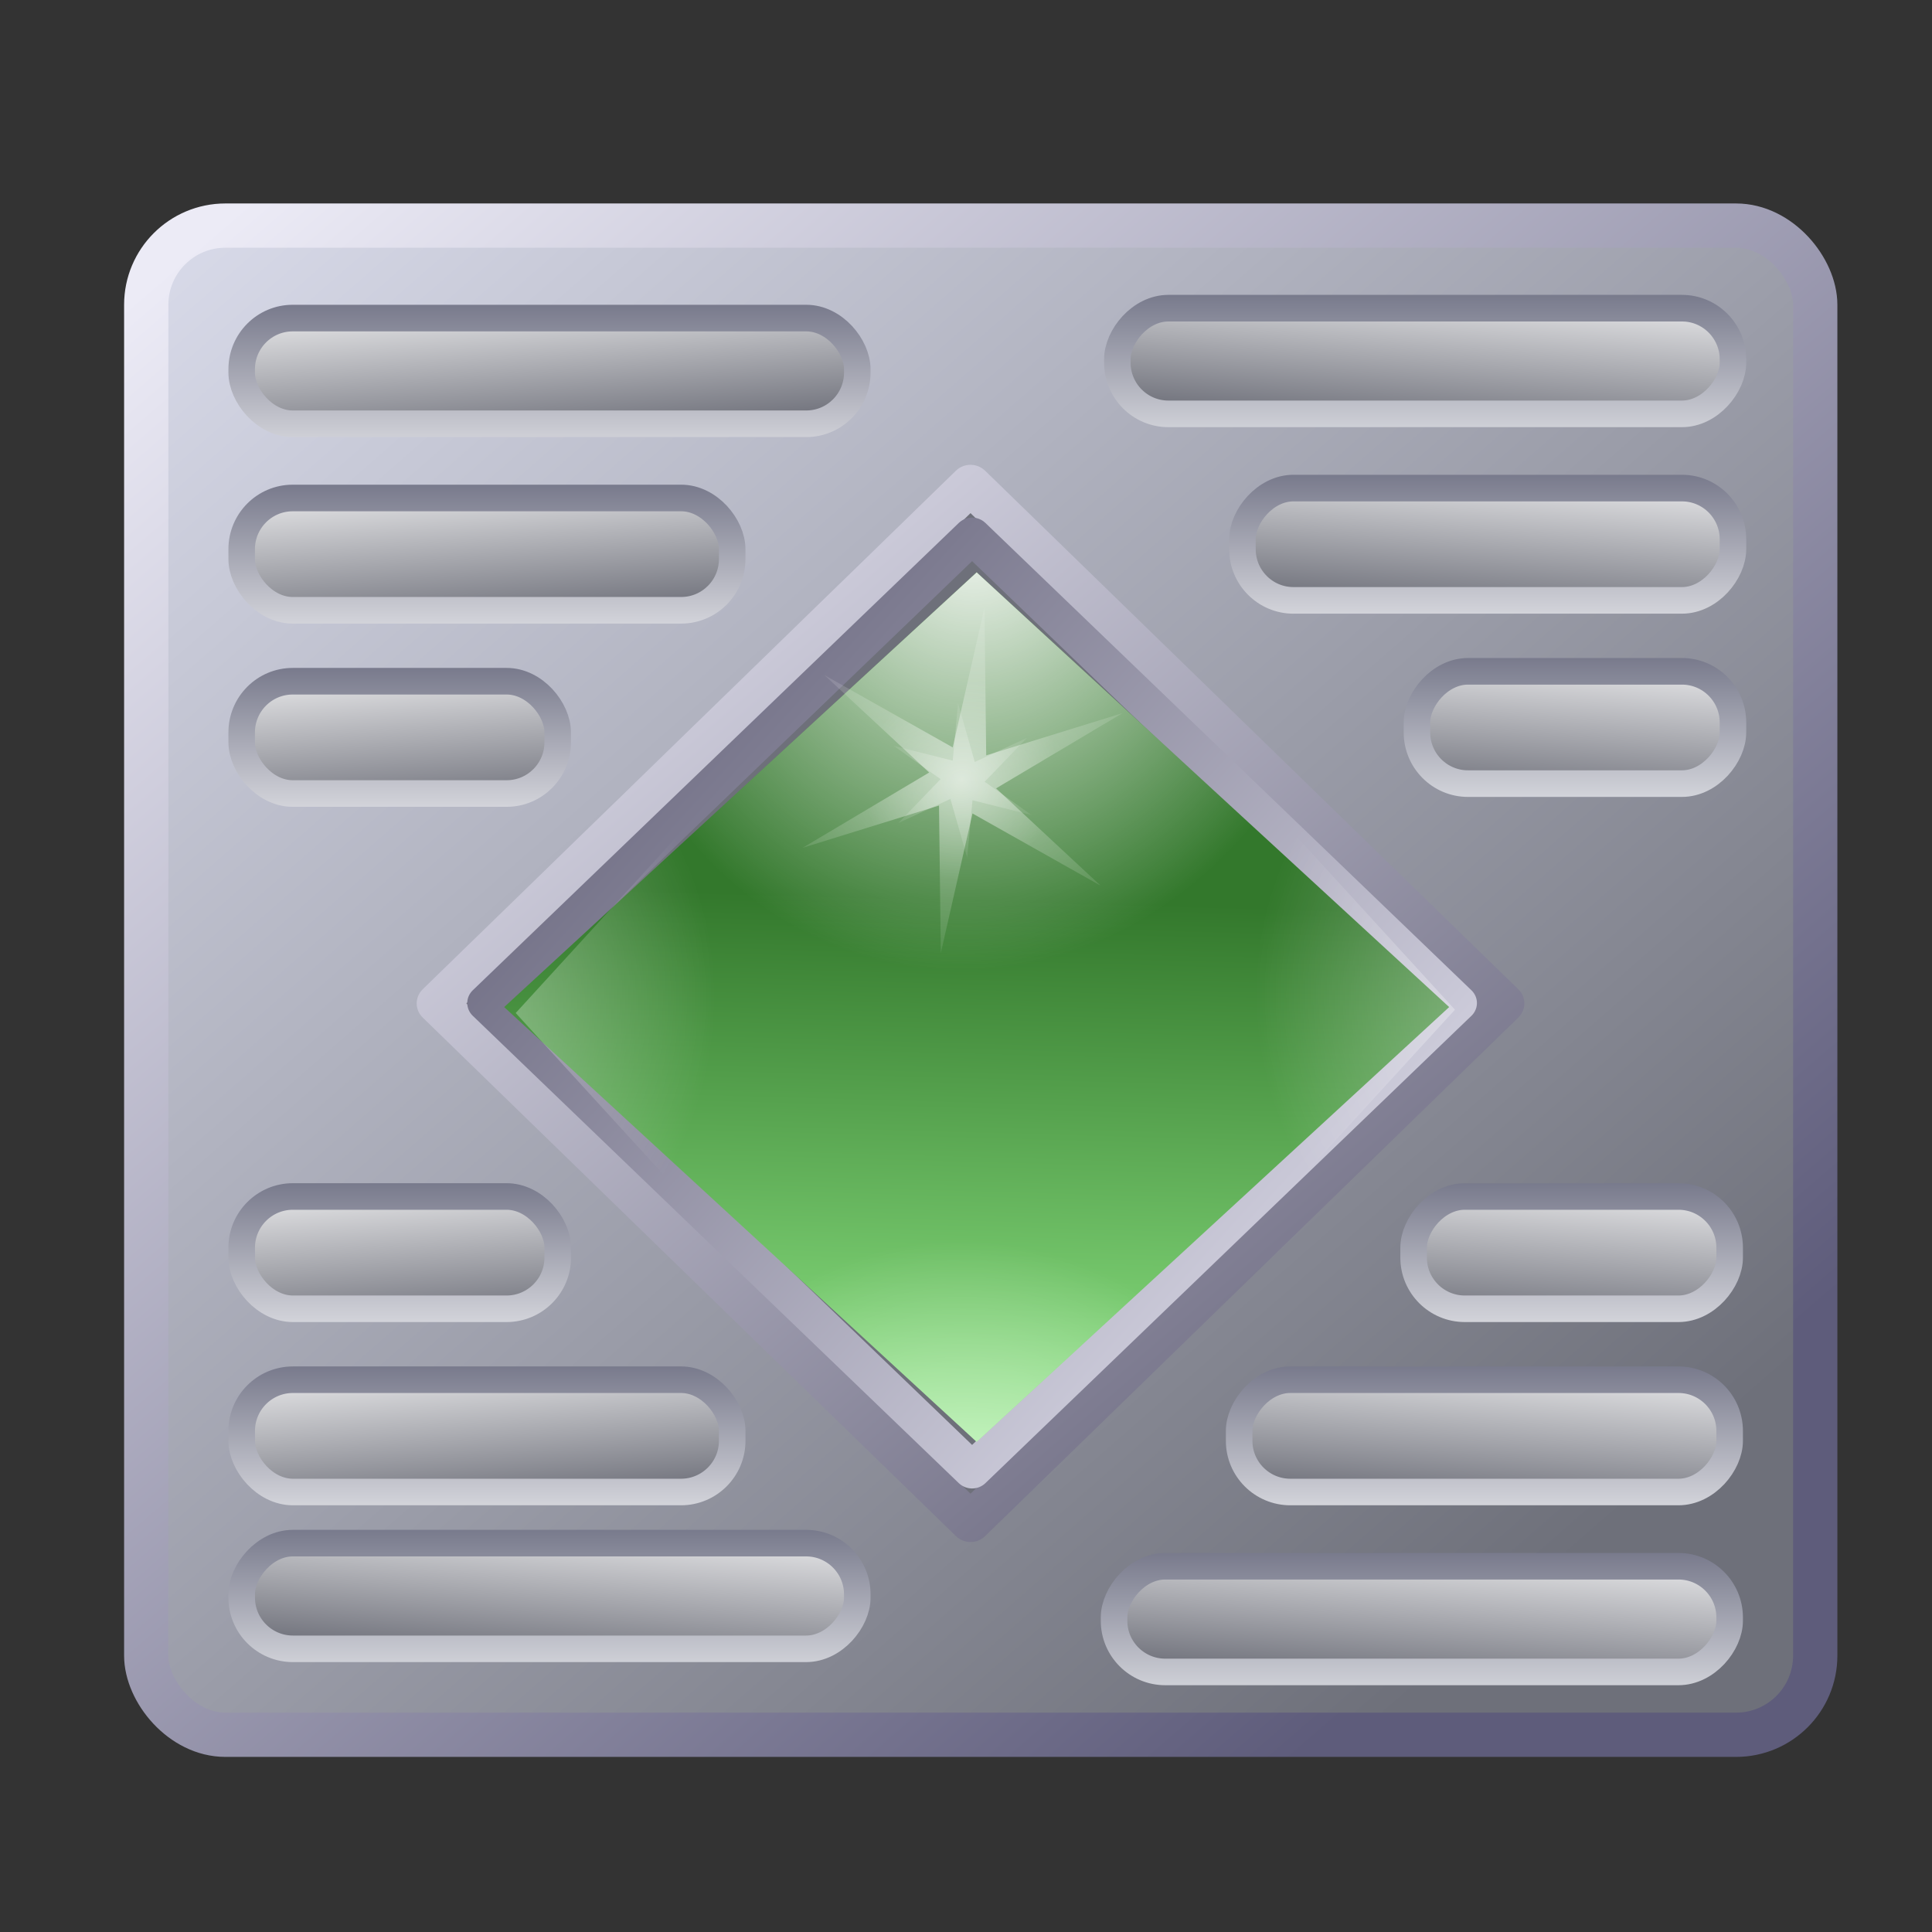 <?xml version="1.0" encoding="UTF-8" standalone="no"?>
<!-- Created with Inkscape (http://www.inkscape.org/) -->
<svg
   xmlns:dc="http://purl.org/dc/elements/1.1/"
   xmlns:cc="http://web.resource.org/cc/"
   xmlns:rdf="http://www.w3.org/1999/02/22-rdf-syntax-ns#"
   xmlns:svg="http://www.w3.org/2000/svg"
   xmlns="http://www.w3.org/2000/svg"
   xmlns:xlink="http://www.w3.org/1999/xlink"
   xmlns:sodipodi="http://sodipodi.sourceforge.net/DTD/sodipodi-0.dtd"
   xmlns:inkscape="http://www.inkscape.org/namespaces/inkscape"
   id="svg2"
   sodipodi:version="0.32"
   inkscape:version="0.44"
   width="256"
   height="256"
   version="1.0"
   sodipodi:docbase="/media/disk-hda3/svg1"
   sodipodi:docname="new.svg">
  <rect width="100%" height="100%" fill="#333333" stroke="none"/>
  <defs
     id="defs5">
    <linearGradient
       id="linearGradient2960"
       inkscape:collect="always">
      <stop
         id="stop2962"
         offset="0"
         style="stop-color:#5e5c7b;stop-opacity:1" />
      <stop
         id="stop2964"
         offset="1"
         style="stop-color:#ecebf6;stop-opacity:1" />
    </linearGradient>
    <linearGradient
       id="linearGradient2954"
       inkscape:collect="always">
      <stop
         id="stop2956"
         offset="0"
         style="stop-color:#6e707a;stop-opacity:1" />
      <stop
         id="stop2958"
         offset="1"
         style="stop-color:#dddfee;stop-opacity:1" />
    </linearGradient>
    <linearGradient
       inkscape:collect="always"
       id="linearGradient2868">
      <stop
         style="stop-color:#5c5e69;stop-opacity:1"
         offset="0"
         id="stop2870" />
      <stop
         style="stop-color:white;stop-opacity:1"
         offset="1"
         id="stop2872" />
    </linearGradient>
    <linearGradient
       inkscape:collect="always"
       id="linearGradient2860">
      <stop
         style="stop-color:#dedfe4;stop-opacity:1"
         offset="0"
         id="stop2862" />
      <stop
         style="stop-color:#606277;stop-opacity:1"
         offset="1"
         id="stop2864" />
    </linearGradient>
    <linearGradient
       inkscape:collect="always"
       id="linearGradient2830">
      <stop
         style="stop-color:white;stop-opacity:0.672"
         offset="0"
         id="stop2832" />
      <stop
         style="stop-color:white;stop-opacity:0"
         offset="1"
         id="stop2834" />
    </linearGradient>
    <linearGradient
       inkscape:collect="always"
       id="linearGradient2818">
      <stop
         style="stop-color:white;stop-opacity:0.566"
         offset="0"
         id="stop2820" />
      <stop
         style="stop-color:white;stop-opacity:0;"
         offset="1"
         id="stop2822" />
    </linearGradient>
    <linearGradient
       id="linearGradient2804"
       inkscape:collect="always">
      <stop
         id="stop2806"
         offset="0"
         style="stop-color:white;stop-opacity:1" />
      <stop
         id="stop2808"
         offset="1"
         style="stop-color:white;stop-opacity:0" />
    </linearGradient>
    <linearGradient
       inkscape:collect="always"
       id="linearGradient2792">
      <stop
         style="stop-color:#9cf692;stop-opacity:1"
         offset="0"
         id="stop2794" />
      <stop
         style="stop-color:#33782c;stop-opacity:1"
         offset="1"
         id="stop2796" />
    </linearGradient>
    <linearGradient
       inkscape:collect="always"
       id="linearGradient2778">
      <stop
         style="stop-color:#706e84;stop-opacity:1"
         offset="0"
         id="stop2780" />
      <stop
         style="stop-color:#d7d6e4;stop-opacity:1"
         offset="1"
         id="stop2782" />
    </linearGradient>
    <linearGradient
       inkscape:collect="always"
       id="linearGradient2768">
      <stop
         style="stop-color:#5e5c7b;stop-opacity:1"
         offset="0"
         id="stop2770" />
      <stop
         style="stop-color:#bbbac5;stop-opacity:1"
         offset="1"
         id="stop2772" />
    </linearGradient>
    <linearGradient
       inkscape:collect="always"
       id="linearGradient2760">
      <stop
         style="stop-color:#6e707a;stop-opacity:1"
         offset="0"
         id="stop2762" />
      <stop
         style="stop-color:#b6b7c5;stop-opacity:0"
         offset="1"
         id="stop2764" />
    </linearGradient>
    <linearGradient
       inkscape:collect="always"
       xlink:href="#linearGradient2760"
       id="linearGradient2766"
       x1="65.856"
       y1="32.968"
       x2="36.141"
       y2="-1.141"
       gradientUnits="userSpaceOnUse"
       gradientTransform="translate(-0.819,-0.894)" />
    <linearGradient
       inkscape:collect="always"
       xlink:href="#linearGradient2768"
       id="linearGradient2774"
       x1="71.069"
       y1="27.606"
       x2="43.62"
       y2="-4.343"
       gradientUnits="userSpaceOnUse"
       gradientTransform="translate(-0.819,-0.894)" />
    <linearGradient
       inkscape:collect="always"
       xlink:href="#linearGradient2860"
       id="linearGradient2866"
       x1="44.61"
       y1="6.12"
       x2="44.61"
       y2="1.726"
       gradientUnits="userSpaceOnUse"
       gradientTransform="translate(-0.521,-1.117)" />
    <linearGradient
       inkscape:collect="always"
       xlink:href="#linearGradient2868"
       id="linearGradient2874"
       x1="42.099"
       y1="6.344"
       x2="41.758"
       y2="1.875"
       gradientUnits="userSpaceOnUse"
       gradientTransform="translate(-0.521,-1.117)" />
    <linearGradient
       inkscape:collect="always"
       xlink:href="#linearGradient2868"
       id="linearGradient2878"
       gradientUnits="userSpaceOnUse"
       gradientTransform="translate(-0.521,2.941)"
       x1="42.099"
       y1="6.344"
       x2="41.758"
       y2="1.875" />
    <linearGradient
       inkscape:collect="always"
       xlink:href="#linearGradient2860"
       id="linearGradient2880"
       gradientUnits="userSpaceOnUse"
       gradientTransform="translate(-0.521,2.941)"
       x1="44.61"
       y1="6.12"
       x2="44.61"
       y2="1.726" />
    <linearGradient
       inkscape:collect="always"
       xlink:href="#linearGradient2868"
       id="linearGradient2884"
       gradientUnits="userSpaceOnUse"
       gradientTransform="translate(-0.521,7.073)"
       x1="42.099"
       y1="6.344"
       x2="41.758"
       y2="1.875" />
    <linearGradient
       inkscape:collect="always"
       xlink:href="#linearGradient2860"
       id="linearGradient2886"
       gradientUnits="userSpaceOnUse"
       gradientTransform="translate(-0.521,7.073)"
       x1="44.61"
       y1="6.12"
       x2="44.61"
       y2="1.726" />
    <linearGradient
       inkscape:collect="always"
       xlink:href="#linearGradient2778"
       id="linearGradient2888"
       gradientUnits="userSpaceOnUse"
       x1="-61.326"
       y1="25.159"
       x2="-37.211"
       y2="26.682" />
    <linearGradient
       inkscape:collect="always"
       xlink:href="#linearGradient2778"
       id="linearGradient2890"
       gradientUnits="userSpaceOnUse"
       gradientTransform="matrix(0.907,1.074457e-6,1.074457e-6,0.907,-4.495,2.116)"
       x1="-38.286"
       y1="25.759"
       x2="-61.149"
       y2="27.328" />
    <linearGradient
       inkscape:collect="always"
       xlink:href="#linearGradient2792"
       id="linearGradient2892"
       gradientUnits="userSpaceOnUse"
       x1="-57.125"
       y1="15.131"
       x2="-47.1"
       y2="25.783" />
    <radialGradient
       inkscape:collect="always"
       xlink:href="#linearGradient2804"
       id="radialGradient2894"
       gradientUnits="userSpaceOnUse"
       gradientTransform="matrix(-0.138,-1.367,1.32,0.185,-88.826,-30.189)"
       cx="-41.344"
       cy="32.23"
       fx="-41.344"
       fy="32.23"
       r="7.252" />
    <radialGradient
       inkscape:collect="always"
       xlink:href="#linearGradient2804"
       id="radialGradient2896"
       gradientUnits="userSpaceOnUse"
       gradientTransform="matrix(-0.138,-1.367,1.32,0.185,-63.895,-5.257)"
       cx="-43.454"
       cy="34.514"
       fx="-43.454"
       fy="34.514"
       r="7.252" />
    <radialGradient
       inkscape:collect="always"
       xlink:href="#linearGradient2818"
       id="radialGradient2898"
       gradientUnits="userSpaceOnUse"
       gradientTransform="matrix(1,0,0,0.899,0,1.092)"
       cx="53.398"
       cy="10.849"
       fx="53.398"
       fy="10.849"
       r="5.916" />
    <radialGradient
       inkscape:collect="always"
       xlink:href="#linearGradient2830"
       id="radialGradient2900"
       gradientUnits="userSpaceOnUse"
       gradientTransform="matrix(-0.138,-1.367,1.32,0.185,-90.713,-81.909)"
       cx="-43.454"
       cy="34.514"
       fx="-43.454"
       fy="34.514"
       r="7.252" />
    <radialGradient
       inkscape:collect="always"
       xlink:href="#linearGradient2830"
       id="radialGradient2902"
       gradientUnits="userSpaceOnUse"
       gradientTransform="matrix(-0.138,-1.367,1.32,0.185,-10.912,-2.209)"
       cx="-43.454"
       cy="34.514"
       fx="-43.454"
       fy="34.514"
       r="7.252" />
    <radialGradient
       inkscape:collect="always"
       xlink:href="#linearGradient2818"
       id="radialGradient2904"
       gradientUnits="userSpaceOnUse"
       gradientTransform="matrix(0.292,-0.248,0.239,0.283,35.185,21.004)"
       cx="53.398"
       cy="10.849"
       fx="53.398"
       fy="10.849"
       r="5.916" />
    <radialGradient
       inkscape:collect="always"
       xlink:href="#linearGradient2818"
       id="radialGradient2906"
       gradientUnits="userSpaceOnUse"
       gradientTransform="matrix(0.292,-0.248,0.239,0.283,35.185,21.004)"
       cx="53.398"
       cy="10.849"
       fx="53.398"
       fy="10.849"
       r="5.916" />
    <linearGradient
       inkscape:collect="always"
       xlink:href="#linearGradient2868"
       id="linearGradient2913"
       gradientUnits="userSpaceOnUse"
       gradientTransform="translate(-0.521,-1.117)"
       x1="42.099"
       y1="6.344"
       x2="41.758"
       y2="1.875" />
    <linearGradient
       inkscape:collect="always"
       xlink:href="#linearGradient2860"
       id="linearGradient2915"
       gradientUnits="userSpaceOnUse"
       gradientTransform="translate(-0.521,-1.117)"
       x1="44.61"
       y1="6.12"
       x2="44.61"
       y2="1.726" />
    <linearGradient
       inkscape:collect="always"
       xlink:href="#linearGradient2868"
       id="linearGradient2917"
       gradientUnits="userSpaceOnUse"
       gradientTransform="translate(-0.521,2.941)"
       x1="42.099"
       y1="6.344"
       x2="41.758"
       y2="1.875" />
    <linearGradient
       inkscape:collect="always"
       xlink:href="#linearGradient2860"
       id="linearGradient2919"
       gradientUnits="userSpaceOnUse"
       gradientTransform="translate(-0.521,2.941)"
       x1="44.61"
       y1="6.12"
       x2="44.61"
       y2="1.726" />
    <linearGradient
       inkscape:collect="always"
       xlink:href="#linearGradient2868"
       id="linearGradient2921"
       gradientUnits="userSpaceOnUse"
       gradientTransform="translate(-0.521,7.073)"
       x1="42.099"
       y1="6.344"
       x2="41.758"
       y2="1.875" />
    <linearGradient
       inkscape:collect="always"
       xlink:href="#linearGradient2860"
       id="linearGradient2923"
       gradientUnits="userSpaceOnUse"
       gradientTransform="translate(-0.521,7.073)"
       x1="44.61"
       y1="6.12"
       x2="44.61"
       y2="1.726" />
    <linearGradient
       inkscape:collect="always"
       xlink:href="#linearGradient2868"
       id="linearGradient2933"
       gradientUnits="userSpaceOnUse"
       gradientTransform="translate(-0.521,-1.117)"
       x1="42.099"
       y1="6.344"
       x2="41.758"
       y2="1.875" />
    <linearGradient
       inkscape:collect="always"
       xlink:href="#linearGradient2860"
       id="linearGradient2935"
       gradientUnits="userSpaceOnUse"
       gradientTransform="translate(-0.521,-1.117)"
       x1="44.61"
       y1="6.12"
       x2="44.61"
       y2="1.726" />
    <linearGradient
       inkscape:collect="always"
       xlink:href="#linearGradient2868"
       id="linearGradient2937"
       gradientUnits="userSpaceOnUse"
       gradientTransform="translate(-0.521,2.941)"
       x1="42.099"
       y1="6.344"
       x2="41.758"
       y2="1.875" />
    <linearGradient
       inkscape:collect="always"
       xlink:href="#linearGradient2860"
       id="linearGradient2939"
       gradientUnits="userSpaceOnUse"
       gradientTransform="translate(-0.521,2.941)"
       x1="44.61"
       y1="6.12"
       x2="44.61"
       y2="1.726" />
    <linearGradient
       inkscape:collect="always"
       xlink:href="#linearGradient2868"
       id="linearGradient2941"
       gradientUnits="userSpaceOnUse"
       gradientTransform="translate(-0.521,7.073)"
       x1="42.099"
       y1="6.344"
       x2="41.758"
       y2="1.875" />
    <linearGradient
       inkscape:collect="always"
       xlink:href="#linearGradient2860"
       id="linearGradient2943"
       gradientUnits="userSpaceOnUse"
       gradientTransform="translate(-0.521,7.073)"
       x1="44.61"
       y1="6.12"
       x2="44.61"
       y2="1.726" />
    <linearGradient
       inkscape:collect="always"
       xlink:href="#linearGradient2868"
       id="linearGradient2953"
       gradientUnits="userSpaceOnUse"
       gradientTransform="translate(-0.521,-1.117)"
       x1="42.099"
       y1="6.344"
       x2="41.758"
       y2="1.875" />
    <linearGradient
       inkscape:collect="always"
       xlink:href="#linearGradient2860"
       id="linearGradient2955"
       gradientUnits="userSpaceOnUse"
       gradientTransform="translate(-0.521,-1.117)"
       x1="44.61"
       y1="6.12"
       x2="44.61"
       y2="1.726" />
    <linearGradient
       inkscape:collect="always"
       xlink:href="#linearGradient2868"
       id="linearGradient2957"
       gradientUnits="userSpaceOnUse"
       gradientTransform="translate(-0.521,2.941)"
       x1="42.099"
       y1="6.344"
       x2="41.758"
       y2="1.875" />
    <linearGradient
       inkscape:collect="always"
       xlink:href="#linearGradient2860"
       id="linearGradient2959"
       gradientUnits="userSpaceOnUse"
       gradientTransform="translate(-0.521,2.941)"
       x1="44.61"
       y1="6.12"
       x2="44.61"
       y2="1.726" />
    <linearGradient
       inkscape:collect="always"
       xlink:href="#linearGradient2868"
       id="linearGradient2961"
       gradientUnits="userSpaceOnUse"
       gradientTransform="translate(-0.521,7.073)"
       x1="42.099"
       y1="6.344"
       x2="41.758"
       y2="1.875" />
    <linearGradient
       inkscape:collect="always"
       xlink:href="#linearGradient2860"
       id="linearGradient2963"
       gradientUnits="userSpaceOnUse"
       gradientTransform="translate(-0.521,7.073)"
       x1="44.61"
       y1="6.12"
       x2="44.61"
       y2="1.726" />
    <linearGradient
       inkscape:collect="always"
       xlink:href="#linearGradient2868"
       id="linearGradient2973"
       gradientUnits="userSpaceOnUse"
       gradientTransform="translate(-0.521,-1.117)"
       x1="42.099"
       y1="6.344"
       x2="41.758"
       y2="1.875" />
    <linearGradient
       inkscape:collect="always"
       xlink:href="#linearGradient2860"
       id="linearGradient2975"
       gradientUnits="userSpaceOnUse"
       gradientTransform="translate(-0.521,-1.117)"
       x1="44.61"
       y1="6.12"
       x2="44.61"
       y2="1.726" />
    <linearGradient
       inkscape:collect="always"
       xlink:href="#linearGradient2868"
       id="linearGradient2977"
       gradientUnits="userSpaceOnUse"
       gradientTransform="translate(-0.521,2.941)"
       x1="42.099"
       y1="6.344"
       x2="41.758"
       y2="1.875" />
    <linearGradient
       inkscape:collect="always"
       xlink:href="#linearGradient2860"
       id="linearGradient2979"
       gradientUnits="userSpaceOnUse"
       gradientTransform="translate(-0.521,2.941)"
       x1="44.61"
       y1="6.12"
       x2="44.61"
       y2="1.726" />
    <linearGradient
       inkscape:collect="always"
       xlink:href="#linearGradient2868"
       id="linearGradient2981"
       gradientUnits="userSpaceOnUse"
       gradientTransform="translate(-0.521,7.073)"
       x1="42.099"
       y1="6.344"
       x2="41.758"
       y2="1.875" />
    <linearGradient
       inkscape:collect="always"
       xlink:href="#linearGradient2860"
       id="linearGradient2983"
       gradientUnits="userSpaceOnUse"
       gradientTransform="translate(-0.521,7.073)"
       x1="44.61"
       y1="6.12"
       x2="44.61"
       y2="1.726" />
    <linearGradient
       inkscape:collect="always"
       xlink:href="#linearGradient2868"
       id="linearGradient2986"
       gradientUnits="userSpaceOnUse"
       gradientTransform="translate(-1.1e-5,18.395)"
       x1="42.099"
       y1="6.344"
       x2="41.758"
       y2="1.875" />
    <linearGradient
       inkscape:collect="always"
       xlink:href="#linearGradient2860"
       id="linearGradient2988"
       gradientUnits="userSpaceOnUse"
       gradientTransform="translate(-1.1e-5,18.395)"
       x1="44.61"
       y1="6.12"
       x2="44.61"
       y2="1.726" />
    <linearGradient
       inkscape:collect="always"
       xlink:href="#linearGradient2868"
       id="linearGradient2991"
       gradientUnits="userSpaceOnUse"
       gradientTransform="translate(0,22.527)"
       x1="42.099"
       y1="6.344"
       x2="41.758"
       y2="1.875" />
    <linearGradient
       inkscape:collect="always"
       xlink:href="#linearGradient2860"
       id="linearGradient2993"
       gradientUnits="userSpaceOnUse"
       gradientTransform="translate(0,22.527)"
       x1="44.61"
       y1="6.12"
       x2="44.61"
       y2="1.726" />
    <linearGradient
       inkscape:collect="always"
       xlink:href="#linearGradient2868"
       id="linearGradient2996"
       gradientUnits="userSpaceOnUse"
       gradientTransform="translate(-2e-6,-34.878)"
       x1="42.099"
       y1="6.344"
       x2="41.758"
       y2="1.875" />
    <linearGradient
       inkscape:collect="always"
       xlink:href="#linearGradient2860"
       id="linearGradient2998"
       gradientUnits="userSpaceOnUse"
       gradientTransform="translate(-2e-6,-34.878)"
       x1="44.61"
       y1="6.12"
       x2="44.61"
       y2="1.726" />
    <linearGradient
       inkscape:collect="always"
       xlink:href="#linearGradient2868"
       id="linearGradient3001"
       gradientUnits="userSpaceOnUse"
       gradientTransform="translate(-109.625,18.395)"
       x1="42.099"
       y1="6.344"
       x2="41.758"
       y2="1.875" />
    <linearGradient
       inkscape:collect="always"
       xlink:href="#linearGradient2860"
       id="linearGradient3003"
       gradientUnits="userSpaceOnUse"
       gradientTransform="translate(-109.625,18.395)"
       x1="44.61"
       y1="6.12"
       x2="44.61"
       y2="1.726" />
    <linearGradient
       inkscape:collect="always"
       xlink:href="#linearGradient2868"
       id="linearGradient3006"
       gradientUnits="userSpaceOnUse"
       gradientTransform="translate(-109.625,22.527)"
       x1="42.099"
       y1="6.344"
       x2="41.758"
       y2="1.875" />
    <linearGradient
       inkscape:collect="always"
       xlink:href="#linearGradient2860"
       id="linearGradient3008"
       gradientUnits="userSpaceOnUse"
       gradientTransform="translate(-109.625,22.527)"
       x1="44.61"
       y1="6.12"
       x2="44.61"
       y2="1.726" />
    <linearGradient
       inkscape:collect="always"
       xlink:href="#linearGradient2868"
       id="linearGradient3011"
       gradientUnits="userSpaceOnUse"
       gradientTransform="translate(-109.625,26.734)"
       x1="42.099"
       y1="6.344"
       x2="41.758"
       y2="1.875" />
    <linearGradient
       inkscape:collect="always"
       xlink:href="#linearGradient2860"
       id="linearGradient3013"
       gradientUnits="userSpaceOnUse"
       gradientTransform="translate(-109.625,26.734)"
       x1="44.61"
       y1="6.12"
       x2="44.61"
       y2="1.726" />
    <linearGradient
       inkscape:collect="always"
       xlink:href="#linearGradient2868"
       id="linearGradient3017"
       gradientUnits="userSpaceOnUse"
       gradientTransform="translate(-89.89,26.212)"
       x1="42.099"
       y1="6.344"
       x2="41.758"
       y2="1.875" />
    <linearGradient
       inkscape:collect="always"
       xlink:href="#linearGradient2860"
       id="linearGradient3019"
       gradientUnits="userSpaceOnUse"
       gradientTransform="translate(-89.89,26.212)"
       x1="44.61"
       y1="6.12"
       x2="44.61"
       y2="1.726" />
    <linearGradient
       inkscape:collect="always"
       xlink:href="#linearGradient2760"
       id="linearGradient3049"
       gradientUnits="userSpaceOnUse"
       gradientTransform="translate(-0.819,-0.894)"
       x1="65.856"
       y1="32.968"
       x2="36.141"
       y2="-1.141" />
    <linearGradient
       inkscape:collect="always"
       xlink:href="#linearGradient2768"
       id="linearGradient3051"
       gradientUnits="userSpaceOnUse"
       gradientTransform="translate(-0.819,-0.894)"
       x1="71.069"
       y1="27.606"
       x2="43.62"
       y2="-4.343" />
    <linearGradient
       inkscape:collect="always"
       xlink:href="#linearGradient2778"
       id="linearGradient3053"
       gradientUnits="userSpaceOnUse"
       x1="-61.326"
       y1="25.159"
       x2="-37.211"
       y2="26.682" />
    <linearGradient
       inkscape:collect="always"
       xlink:href="#linearGradient2778"
       id="linearGradient3055"
       gradientUnits="userSpaceOnUse"
       gradientTransform="matrix(0.907,1.074457e-6,1.074457e-6,0.907,-4.495,2.116)"
       x1="-38.286"
       y1="25.759"
       x2="-61.149"
       y2="27.328" />
    <linearGradient
       inkscape:collect="always"
       xlink:href="#linearGradient2792"
       id="linearGradient3057"
       gradientUnits="userSpaceOnUse"
       x1="-57.125"
       y1="15.131"
       x2="-47.1"
       y2="25.783" />
    <radialGradient
       inkscape:collect="always"
       xlink:href="#linearGradient2804"
       id="radialGradient3059"
       gradientUnits="userSpaceOnUse"
       gradientTransform="matrix(-0.138,-1.367,1.32,0.185,-88.826,-30.189)"
       cx="-41.344"
       cy="32.23"
       fx="-41.344"
       fy="32.23"
       r="7.252" />
    <radialGradient
       inkscape:collect="always"
       xlink:href="#linearGradient2804"
       id="radialGradient3061"
       gradientUnits="userSpaceOnUse"
       gradientTransform="matrix(-0.138,-1.367,1.32,0.185,-63.895,-5.257)"
       cx="-43.454"
       cy="34.514"
       fx="-43.454"
       fy="34.514"
       r="7.252" />
    <radialGradient
       inkscape:collect="always"
       xlink:href="#linearGradient2818"
       id="radialGradient3063"
       gradientUnits="userSpaceOnUse"
       gradientTransform="matrix(1,0,0,0.899,0,1.092)"
       cx="53.398"
       cy="10.849"
       fx="53.398"
       fy="10.849"
       r="5.916" />
    <radialGradient
       inkscape:collect="always"
       xlink:href="#linearGradient2830"
       id="radialGradient3065"
       gradientUnits="userSpaceOnUse"
       gradientTransform="matrix(-0.138,-1.367,1.32,0.185,-90.713,-81.909)"
       cx="-43.454"
       cy="34.514"
       fx="-43.454"
       fy="34.514"
       r="7.252" />
    <radialGradient
       inkscape:collect="always"
       xlink:href="#linearGradient2830"
       id="radialGradient3067"
       gradientUnits="userSpaceOnUse"
       gradientTransform="matrix(-0.138,-1.367,1.32,0.185,-10.912,-2.209)"
       cx="-43.454"
       cy="34.514"
       fx="-43.454"
       fy="34.514"
       r="7.252" />
    <radialGradient
       inkscape:collect="always"
       xlink:href="#linearGradient2818"
       id="radialGradient3069"
       gradientUnits="userSpaceOnUse"
       gradientTransform="matrix(0.292,-0.248,0.239,0.283,35.185,21.004)"
       cx="53.398"
       cy="10.849"
       fx="53.398"
       fy="10.849"
       r="5.916" />
    <radialGradient
       inkscape:collect="always"
       xlink:href="#linearGradient2818"
       id="radialGradient3071"
       gradientUnits="userSpaceOnUse"
       gradientTransform="matrix(0.292,-0.248,0.239,0.283,35.185,21.004)"
       cx="53.398"
       cy="10.849"
       fx="53.398"
       fy="10.849"
       r="5.916" />
    <linearGradient
       inkscape:collect="always"
       xlink:href="#linearGradient2868"
       id="linearGradient3073"
       gradientUnits="userSpaceOnUse"
       gradientTransform="translate(-0.521,-1.117)"
       x1="42.099"
       y1="6.344"
       x2="41.758"
       y2="1.875" />
    <linearGradient
       inkscape:collect="always"
       xlink:href="#linearGradient2860"
       id="linearGradient3075"
       gradientUnits="userSpaceOnUse"
       gradientTransform="translate(-0.521,-1.117)"
       x1="44.61"
       y1="6.12"
       x2="44.61"
       y2="1.726" />
    <linearGradient
       inkscape:collect="always"
       xlink:href="#linearGradient2868"
       id="linearGradient3077"
       gradientUnits="userSpaceOnUse"
       gradientTransform="translate(-0.521,2.941)"
       x1="42.099"
       y1="6.344"
       x2="41.758"
       y2="1.875" />
    <linearGradient
       inkscape:collect="always"
       xlink:href="#linearGradient2860"
       id="linearGradient3079"
       gradientUnits="userSpaceOnUse"
       gradientTransform="translate(-0.521,2.941)"
       x1="44.61"
       y1="6.12"
       x2="44.61"
       y2="1.726" />
    <linearGradient
       inkscape:collect="always"
       xlink:href="#linearGradient2868"
       id="linearGradient3081"
       gradientUnits="userSpaceOnUse"
       gradientTransform="translate(-0.521,7.073)"
       x1="42.099"
       y1="6.344"
       x2="41.758"
       y2="1.875" />
    <linearGradient
       inkscape:collect="always"
       xlink:href="#linearGradient2860"
       id="linearGradient3083"
       gradientUnits="userSpaceOnUse"
       gradientTransform="translate(-0.521,7.073)"
       x1="44.61"
       y1="6.12"
       x2="44.61"
       y2="1.726" />
    <linearGradient
       inkscape:collect="always"
       xlink:href="#linearGradient2868"
       id="linearGradient3085"
       gradientUnits="userSpaceOnUse"
       gradientTransform="translate(0,22.527)"
       x1="42.099"
       y1="6.344"
       x2="41.758"
       y2="1.875" />
    <linearGradient
       inkscape:collect="always"
       xlink:href="#linearGradient2860"
       id="linearGradient3087"
       gradientUnits="userSpaceOnUse"
       gradientTransform="translate(0,22.527)"
       x1="44.61"
       y1="6.12"
       x2="44.61"
       y2="1.726" />
    <linearGradient
       inkscape:collect="always"
       xlink:href="#linearGradient2868"
       id="linearGradient3089"
       gradientUnits="userSpaceOnUse"
       gradientTransform="translate(-1.1e-5,18.395)"
       x1="42.099"
       y1="6.344"
       x2="41.758"
       y2="1.875" />
    <linearGradient
       inkscape:collect="always"
       xlink:href="#linearGradient2860"
       id="linearGradient3091"
       gradientUnits="userSpaceOnUse"
       gradientTransform="translate(-1.1e-5,18.395)"
       x1="44.61"
       y1="6.12"
       x2="44.61"
       y2="1.726" />
    <linearGradient
       inkscape:collect="always"
       xlink:href="#linearGradient2868"
       id="linearGradient3093"
       gradientUnits="userSpaceOnUse"
       gradientTransform="translate(-109.625,26.734)"
       x1="42.099"
       y1="6.344"
       x2="41.758"
       y2="1.875" />
    <linearGradient
       inkscape:collect="always"
       xlink:href="#linearGradient2860"
       id="linearGradient3095"
       gradientUnits="userSpaceOnUse"
       gradientTransform="translate(-109.625,26.734)"
       x1="44.61"
       y1="6.12"
       x2="44.61"
       y2="1.726" />
    <linearGradient
       inkscape:collect="always"
       xlink:href="#linearGradient2868"
       id="linearGradient3097"
       gradientUnits="userSpaceOnUse"
       gradientTransform="translate(-109.625,22.527)"
       x1="42.099"
       y1="6.344"
       x2="41.758"
       y2="1.875" />
    <linearGradient
       inkscape:collect="always"
       xlink:href="#linearGradient2860"
       id="linearGradient3099"
       gradientUnits="userSpaceOnUse"
       gradientTransform="translate(-109.625,22.527)"
       x1="44.61"
       y1="6.12"
       x2="44.61"
       y2="1.726" />
    <linearGradient
       inkscape:collect="always"
       xlink:href="#linearGradient2868"
       id="linearGradient3101"
       gradientUnits="userSpaceOnUse"
       gradientTransform="translate(-109.625,18.395)"
       x1="42.099"
       y1="6.344"
       x2="41.758"
       y2="1.875" />
    <linearGradient
       inkscape:collect="always"
       xlink:href="#linearGradient2860"
       id="linearGradient3103"
       gradientUnits="userSpaceOnUse"
       gradientTransform="translate(-109.625,18.395)"
       x1="44.61"
       y1="6.12"
       x2="44.61"
       y2="1.726" />
    <linearGradient
       inkscape:collect="always"
       xlink:href="#linearGradient2868"
       id="linearGradient3105"
       gradientUnits="userSpaceOnUse"
       gradientTransform="translate(-0.521,-1.117)"
       x1="42.099"
       y1="6.344"
       x2="41.758"
       y2="1.875" />
    <linearGradient
       inkscape:collect="always"
       xlink:href="#linearGradient2860"
       id="linearGradient3107"
       gradientUnits="userSpaceOnUse"
       gradientTransform="translate(-0.521,-1.117)"
       x1="44.61"
       y1="6.12"
       x2="44.61"
       y2="1.726" />
    <linearGradient
       inkscape:collect="always"
       xlink:href="#linearGradient2868"
       id="linearGradient3109"
       gradientUnits="userSpaceOnUse"
       gradientTransform="translate(-0.521,2.941)"
       x1="42.099"
       y1="6.344"
       x2="41.758"
       y2="1.875" />
    <linearGradient
       inkscape:collect="always"
       xlink:href="#linearGradient2860"
       id="linearGradient3111"
       gradientUnits="userSpaceOnUse"
       gradientTransform="translate(-0.521,2.941)"
       x1="44.61"
       y1="6.12"
       x2="44.61"
       y2="1.726" />
    <linearGradient
       inkscape:collect="always"
       xlink:href="#linearGradient2868"
       id="linearGradient3113"
       gradientUnits="userSpaceOnUse"
       gradientTransform="translate(-0.521,7.073)"
       x1="42.099"
       y1="6.344"
       x2="41.758"
       y2="1.875" />
    <linearGradient
       inkscape:collect="always"
       xlink:href="#linearGradient2860"
       id="linearGradient3115"
       gradientUnits="userSpaceOnUse"
       gradientTransform="translate(-0.521,7.073)"
       x1="44.61"
       y1="6.12"
       x2="44.61"
       y2="1.726" />
    <linearGradient
       inkscape:collect="always"
       xlink:href="#linearGradient2868"
       id="linearGradient3117"
       gradientUnits="userSpaceOnUse"
       gradientTransform="translate(-89.89,26.212)"
       x1="42.099"
       y1="6.344"
       x2="41.758"
       y2="1.875" />
    <linearGradient
       inkscape:collect="always"
       xlink:href="#linearGradient2860"
       id="linearGradient3119"
       gradientUnits="userSpaceOnUse"
       gradientTransform="translate(-89.89,26.212)"
       x1="44.61"
       y1="6.12"
       x2="44.61"
       y2="1.726" />
    <linearGradient
       inkscape:collect="always"
       xlink:href="#linearGradient2868"
       id="linearGradient2900"
       gradientUnits="userSpaceOnUse"
       gradientTransform="matrix(5.857,0,0,5.876,-336.055,187.547)"
       x1="42.099"
       y1="6.344"
       x2="41.758"
       y2="1.875" />
    <linearGradient
       inkscape:collect="always"
       xlink:href="#linearGradient2860"
       id="linearGradient2902"
       gradientUnits="userSpaceOnUse"
       gradientTransform="matrix(5.857,0,0,5.876,-336.055,187.547)"
       x1="44.61"
       y1="6.12"
       x2="44.61"
       y2="1.726" />
    <linearGradient
       inkscape:collect="always"
       xlink:href="#linearGradient2868"
       id="linearGradient2909"
       gradientUnits="userSpaceOnUse"
       gradientTransform="matrix(5.857,0,0,5.876,-451.646,141.615)"
       x1="42.099"
       y1="6.344"
       x2="41.758"
       y2="1.875" />
    <linearGradient
       inkscape:collect="always"
       xlink:href="#linearGradient2860"
       id="linearGradient2911"
       gradientUnits="userSpaceOnUse"
       gradientTransform="matrix(5.857,0,0,5.876,-451.646,141.615)"
       x1="44.61"
       y1="6.12"
       x2="44.61"
       y2="1.726" />
    <linearGradient
       inkscape:collect="always"
       xlink:href="#linearGradient2868"
       id="linearGradient2914"
       gradientUnits="userSpaceOnUse"
       gradientTransform="matrix(5.857,0,0,5.876,-451.646,165.894)"
       x1="42.099"
       y1="6.344"
       x2="41.758"
       y2="1.875" />
    <linearGradient
       inkscape:collect="always"
       xlink:href="#linearGradient2860"
       id="linearGradient2916"
       gradientUnits="userSpaceOnUse"
       gradientTransform="matrix(5.857,0,0,5.876,-451.646,165.894)"
       x1="44.61"
       y1="6.12"
       x2="44.61"
       y2="1.726" />
    <linearGradient
       inkscape:collect="always"
       xlink:href="#linearGradient2868"
       id="linearGradient2920"
       gradientUnits="userSpaceOnUse"
       gradientTransform="matrix(5.857,0,0,5.876,-451.646,190.61)"
       x1="42.099"
       y1="6.344"
       x2="41.758"
       y2="1.875" />
    <linearGradient
       inkscape:collect="always"
       xlink:href="#linearGradient2860"
       id="linearGradient2922"
       gradientUnits="userSpaceOnUse"
       gradientTransform="matrix(5.857,0,0,5.876,-451.646,190.61)"
       x1="44.61"
       y1="6.12"
       x2="44.61"
       y2="1.726" />
    <linearGradient
       inkscape:collect="always"
       xlink:href="#linearGradient2868"
       id="linearGradient2925"
       gradientUnits="userSpaceOnUse"
       gradientTransform="matrix(5.857,0,0,5.876,-190.433,141.615)"
       x1="42.099"
       y1="6.344"
       x2="41.758"
       y2="1.875" />
    <linearGradient
       inkscape:collect="always"
       xlink:href="#linearGradient2860"
       id="linearGradient2927"
       gradientUnits="userSpaceOnUse"
       gradientTransform="matrix(5.857,0,0,5.876,-190.433,141.615)"
       x1="44.61"
       y1="6.12"
       x2="44.61"
       y2="1.726" />
    <linearGradient
       inkscape:collect="always"
       xlink:href="#linearGradient2868"
       id="linearGradient2930"
       gradientUnits="userSpaceOnUse"
       gradientTransform="matrix(5.857,0,0,5.876,-190.433,165.894)"
       x1="42.099"
       y1="6.344"
       x2="41.758"
       y2="1.875" />
    <linearGradient
       inkscape:collect="always"
       xlink:href="#linearGradient2860"
       id="linearGradient2932"
       gradientUnits="userSpaceOnUse"
       gradientTransform="matrix(5.857,0,0,5.876,-190.433,165.894)"
       x1="44.61"
       y1="6.12"
       x2="44.61"
       y2="1.726" />
    <linearGradient
       inkscape:collect="always"
       xlink:href="#linearGradient2954"
       id="linearGradient2950"
       gradientUnits="userSpaceOnUse"
       gradientTransform="matrix(5.857,0,0,5.876,-195.231,28.282)"
       x1="65.856"
       y1="32.968"
       x2="36.141"
       y2="-1.141" />
    <linearGradient
       inkscape:collect="always"
       xlink:href="#linearGradient2960"
       id="linearGradient2952"
       gradientUnits="userSpaceOnUse"
       gradientTransform="matrix(5.857,0,0,5.876,-195.231,28.282)"
       x1="71.069"
       y1="27.606"
       x2="43.62"
       y2="-4.343" />
  </defs>
  <sodipodi:namedview
     inkscape:window-height="743"
     inkscape:window-width="1024"
     inkscape:pageshadow="2"
     inkscape:pageopacity="0.0"
     guidetolerance="10.0"
     gridtolerance="10.0"
     objecttolerance="10.0"
     borderopacity="1.0"
     bordercolor="#666666"
     pagecolor="#ffffff"
     id="base"
     width="256px"
     height="256px"
     inkscape:zoom="2.0664062"
     inkscape:cx="128"
     inkscape:cy="127.75803"
     inkscape:window-x="0"
     inkscape:window-y="0"
     inkscape:current-layer="svg2" />
  <rect
     style="fill:url(#linearGradient2950);fill-opacity:1;stroke:url(#linearGradient2952);stroke-width:5.866;stroke-linecap:round;stroke-linejoin:round;stroke-miterlimit:4;stroke-dasharray:none;stroke-dashoffset:0;stroke-opacity:1"
     id="rect1873"
     width="221.151"
     height="199.973"
     x="19.377"
     y="29.893"
     ry="10.49" />
  <g
     id="g2846"
     transform="matrix(5.857,0,0,5.876,-185.198,34.408)">
    <rect
       transform="matrix(-0.718,-0.696,0.718,-0.696,0,0)"
       y="16.86"
       x="-57.759"
       height="16.802"
       width="16.802"
       id="rect2776"
       style="opacity:1;fill:#6e707a;fill-opacity:1;stroke:url(#linearGradient3053);stroke-width:0.917;stroke-linecap:round;stroke-linejoin:round;stroke-miterlimit:4;stroke-dasharray:none;stroke-dashoffset:0;stroke-opacity:1" />
    <rect
       style="opacity:1;fill:#6e707a;fill-opacity:1;stroke:url(#linearGradient3055);stroke-width:0.831;stroke-linecap:round;stroke-linejoin:round;stroke-miterlimit:4;stroke-dasharray:none;stroke-dashoffset:0;stroke-opacity:1"
       id="rect2786"
       width="15.231"
       height="15.231"
       x="-56.855"
       y="17.4"
       transform="matrix(-0.722,-0.692,0.722,-0.692,0,0)" />
    <rect
       transform="matrix(-0.737,-0.676,0.737,-0.676,0,0)"
       y="16.724"
       x="-56.16"
       height="14.504"
       width="14.504"
       id="rect2790"
       style="opacity:1;fill:url(#linearGradient3057);fill-opacity:1;stroke:none;stroke-width:0.831;stroke-linecap:round;stroke-linejoin:round;stroke-miterlimit:4;stroke-dasharray:none;stroke-dashoffset:0;stroke-opacity:1" />
    <rect
       style="opacity:1;fill:url(#radialGradient3059);fill-opacity:1;stroke:none;stroke-width:0.831;stroke-linecap:round;stroke-linejoin:round;stroke-miterlimit:4;stroke-dasharray:none;stroke-dashoffset:0;stroke-opacity:1"
       id="rect2800"
       width="14.504"
       height="14.504"
       x="-56.16"
       y="16.724"
       transform="matrix(-0.737,-0.676,0.737,-0.676,0,0)" />
    <rect
       transform="matrix(-0.737,0.676,0.737,0.676,0,0)"
       y="41.655"
       x="-31.228"
       height="14.504"
       width="14.504"
       id="rect2812"
       style="opacity:1;fill:url(#radialGradient3061);fill-opacity:1;stroke:none;stroke-width:0.831;stroke-linecap:round;stroke-linejoin:round;stroke-miterlimit:4;stroke-dasharray:none;stroke-dashoffset:0;stroke-opacity:1" />
    <path
       transform="translate(6.316257e-7,0.894)"
       d="M 53.621,11.594 L 52.904,14.742 L 52.864,11.415 L 49.779,12.368 L 52.641,10.671 L 50.273,8.475 L 53.174,10.105 L 53.892,6.956 L 53.931,10.284 L 57.016,9.331 L 54.154,11.028 L 56.522,13.224 L 53.621,11.594 z "
       inkscape:randomized="0"
       inkscape:rounded="0"
       inkscape:flatsided="false"
       sodipodi:arg2="1.6970144"
       sodipodi:arg1="1.2793394"
       sodipodi:r2="3.9242089"
       sodipodi:r1="0.77752936"
       sodipodi:cy="10.849451"
       sodipodi:cx="53.39769"
       sodipodi:sides="6"
       id="path2816"
       style="opacity:0.602;fill:url(#radialGradient3063);fill-opacity:1;stroke:none;stroke-width:1;stroke-linecap:round;stroke-linejoin:round;stroke-miterlimit:4;stroke-dasharray:none;stroke-dashoffset:0;stroke-opacity:1"
       sodipodi:type="star" />
    <rect
       style="opacity:1;fill:url(#radialGradient3065);fill-opacity:1;stroke:none;stroke-width:0.831;stroke-linecap:round;stroke-linejoin:round;stroke-miterlimit:4;stroke-dasharray:none;stroke-dashoffset:0;stroke-opacity:1"
       id="rect2826"
       width="14.504"
       height="14.504"
       x="-58.046"
       y="-34.996"
       transform="matrix(-0.676,-0.737,-0.676,0.737,0,0)" />
    <rect
       transform="matrix(0.676,-0.737,0.676,0.737,0,0)"
       y="44.704"
       x="21.755"
       height="14.504"
       width="14.504"
       id="rect2836"
       style="opacity:1;fill:url(#radialGradient3067);fill-opacity:1;stroke:none;stroke-width:0.831;stroke-linecap:round;stroke-linejoin:round;stroke-miterlimit:4;stroke-dasharray:none;stroke-dashoffset:0;stroke-opacity:1" />
    <path
       sodipodi:type="star"
       style="opacity:0.602;fill:url(#radialGradient3069);fill-opacity:1;stroke:none;stroke-width:1;stroke-linecap:round;stroke-linejoin:round;stroke-miterlimit:4;stroke-dasharray:none;stroke-dashoffset:0;stroke-opacity:1"
       id="path2840"
       sodipodi:sides="6"
       sodipodi:cx="53.39769"
       sodipodi:cy="10.849451"
       sodipodi:r1="0.77752936"
       sodipodi:r2="3.9242089"
       sodipodi:arg1="1.2793394"
       sodipodi:arg2="1.6970144"
       inkscape:flatsided="false"
       inkscape:rounded="0"
       inkscape:randomized="0"
       d="M 53.621,11.594 L 52.904,14.742 L 52.864,11.415 L 49.779,12.368 L 52.641,10.671 L 50.273,8.475 L 53.174,10.105 L 53.892,6.956 L 53.931,10.284 L 57.016,9.331 L 54.154,11.028 L 56.522,13.224 L 53.621,11.594 z "
       transform="translate(6.316257e-7,0.894)" />
    <path
       transform="translate(6.316257e-7,0.894)"
       d="M 53.621,11.296 L 53.501,12.591 L 53.122,11.266 L 51.942,11.81 L 52.899,10.82 L 51.838,10.069 L 53.174,10.403 L 53.294,9.108 L 53.673,10.433 L 54.854,9.889 L 53.896,10.879 L 54.958,11.63 L 53.621,11.296 z "
       inkscape:randomized="0"
       inkscape:rounded="0"
       inkscape:flatsided="false"
       sodipodi:arg2="1.5112647"
       sodipodi:arg1="1.1071487"
       sodipodi:r2="1.7443107"
       sodipodi:r1="0.49958563"
       sodipodi:cy="10.849451"
       sodipodi:cx="53.39769"
       sodipodi:sides="6"
       id="path2844"
       style="opacity:0.602;fill:url(#radialGradient3071);fill-opacity:1;stroke:none;stroke-width:1;stroke-linecap:round;stroke-linejoin:round;stroke-miterlimit:4;stroke-dasharray:none;stroke-dashoffset:0;stroke-opacity:1"
       sodipodi:type="star" />
  </g>
  <g
     id="g2908"
     transform="matrix(5.857,0,0,5.876,-187.379,31.783)">
    <rect
       ry="1.154"
       y="1.764"
       x="37.46"
       height="2.383"
       width="13.927"
       id="rect2858"
       style="opacity:1;fill:url(#linearGradient3073);fill-opacity:1;stroke:url(#linearGradient3075);stroke-width:0.6;stroke-linecap:round;stroke-linejoin:round;stroke-miterlimit:4;stroke-dasharray:none;stroke-dashoffset:0;stroke-opacity:1" />
    <rect
       style="opacity:1;fill:url(#linearGradient3077);fill-opacity:1;stroke:url(#linearGradient3079);stroke-width:0.6;stroke-linecap:round;stroke-linejoin:round;stroke-miterlimit:4;stroke-dasharray:none;stroke-dashoffset:0;stroke-opacity:1"
       id="rect2876"
       width="11.097"
       height="2.532"
       x="37.46"
       y="5.821"
       ry="1.154" />
    <rect
       ry="1.154"
       y="9.953"
       x="37.46"
       height="2.532"
       width="7.149"
       id="rect2882"
       style="opacity:1;fill:url(#linearGradient3081);fill-opacity:1;stroke:url(#linearGradient3083);stroke-width:0.6;stroke-linecap:round;stroke-linejoin:round;stroke-miterlimit:4;stroke-dasharray:none;stroke-dashoffset:0;stroke-opacity:1" />
  </g>
  <rect
     style="fill:url(#linearGradient2930);fill-opacity:1;stroke:url(#linearGradient2932);stroke-width:3.52;stroke-linecap:round;stroke-linejoin:round;stroke-miterlimit:4;stroke-dasharray:none;stroke-dashoffset:0;stroke-opacity:1"
     id="rect2929"
     width="64.993"
     height="14.878"
     x="32.027"
     y="182.82"
     ry="6.782" />
  <rect
     ry="6.782"
     y="158.541"
     x="32.027"
     height="14.878"
     width="41.875"
     id="rect2931"
     style="fill:url(#linearGradient2925);fill-opacity:1;stroke:url(#linearGradient2927);stroke-width:3.52;stroke-linecap:round;stroke-linejoin:round;stroke-miterlimit:4;stroke-dasharray:none;stroke-dashoffset:0;stroke-opacity:1" />
  <rect
     style="fill:url(#linearGradient2920);fill-opacity:1;stroke:url(#linearGradient2922);stroke-width:3.52;stroke-linecap:round;stroke-linejoin:round;stroke-miterlimit:4;stroke-dasharray:none;stroke-dashoffset:0;stroke-opacity:1"
     id="rect2947"
     width="81.568"
     height="14.003"
     x="-229.187"
     y="207.536"
     ry="6.782"
     transform="scale(-1,1)" />
  <rect
     ry="6.782"
     y="182.82"
     x="-229.187"
     height="14.878"
     width="64.993"
     id="rect2949"
     style="fill:url(#linearGradient2914);fill-opacity:1;stroke:url(#linearGradient2916);stroke-width:3.52;stroke-linecap:round;stroke-linejoin:round;stroke-miterlimit:4;stroke-dasharray:none;stroke-dashoffset:0;stroke-opacity:1"
     transform="scale(-1,1)" />
  <rect
     style="fill:url(#linearGradient2909);fill-opacity:1;stroke:url(#linearGradient2911);stroke-width:3.52;stroke-linecap:round;stroke-linejoin:round;stroke-miterlimit:4;stroke-dasharray:none;stroke-dashoffset:0;stroke-opacity:1"
     id="rect2951"
     width="41.875"
     height="14.878"
     x="-229.187"
     y="158.541"
     ry="6.782"
     transform="scale(-1,1)" />
  <g
     transform="matrix(-5.857,0,0,5.876,449.029,30.47)"
     id="g2965">
    <rect
       style="opacity:1;fill:url(#linearGradient3105);fill-opacity:1;stroke:url(#linearGradient3107);stroke-width:0.6;stroke-linecap:round;stroke-linejoin:round;stroke-miterlimit:4;stroke-dasharray:none;stroke-dashoffset:0;stroke-opacity:1"
       id="rect2967"
       width="13.927"
       height="2.383"
       x="37.46"
       y="1.764"
       ry="1.154" />
    <rect
       ry="1.154"
       y="5.821"
       x="37.46"
       height="2.532"
       width="11.097"
       id="rect2969"
       style="opacity:1;fill:url(#linearGradient3109);fill-opacity:1;stroke:url(#linearGradient3111);stroke-width:0.6;stroke-linecap:round;stroke-linejoin:round;stroke-miterlimit:4;stroke-dasharray:none;stroke-dashoffset:0;stroke-opacity:1" />
    <rect
       style="opacity:1;fill:url(#linearGradient3113);fill-opacity:1;stroke:url(#linearGradient3115);stroke-width:0.6;stroke-linecap:round;stroke-linejoin:round;stroke-miterlimit:4;stroke-dasharray:none;stroke-dashoffset:0;stroke-opacity:1"
       id="rect2971"
       width="7.149"
       height="2.532"
       x="37.46"
       y="9.953"
       ry="1.154" />
  </g>
  <rect
     transform="scale(-1,1)"
     ry="6.782"
     y="204.473"
     x="-113.595"
     height="14.003"
     width="81.568"
     id="rect3015"
     style="fill:url(#linearGradient2900);fill-opacity:1;stroke:url(#linearGradient2902);stroke-width:3.52;stroke-linecap:round;stroke-linejoin:round;stroke-miterlimit:4;stroke-dasharray:none;stroke-dashoffset:0;stroke-opacity:1" />
</svg>
